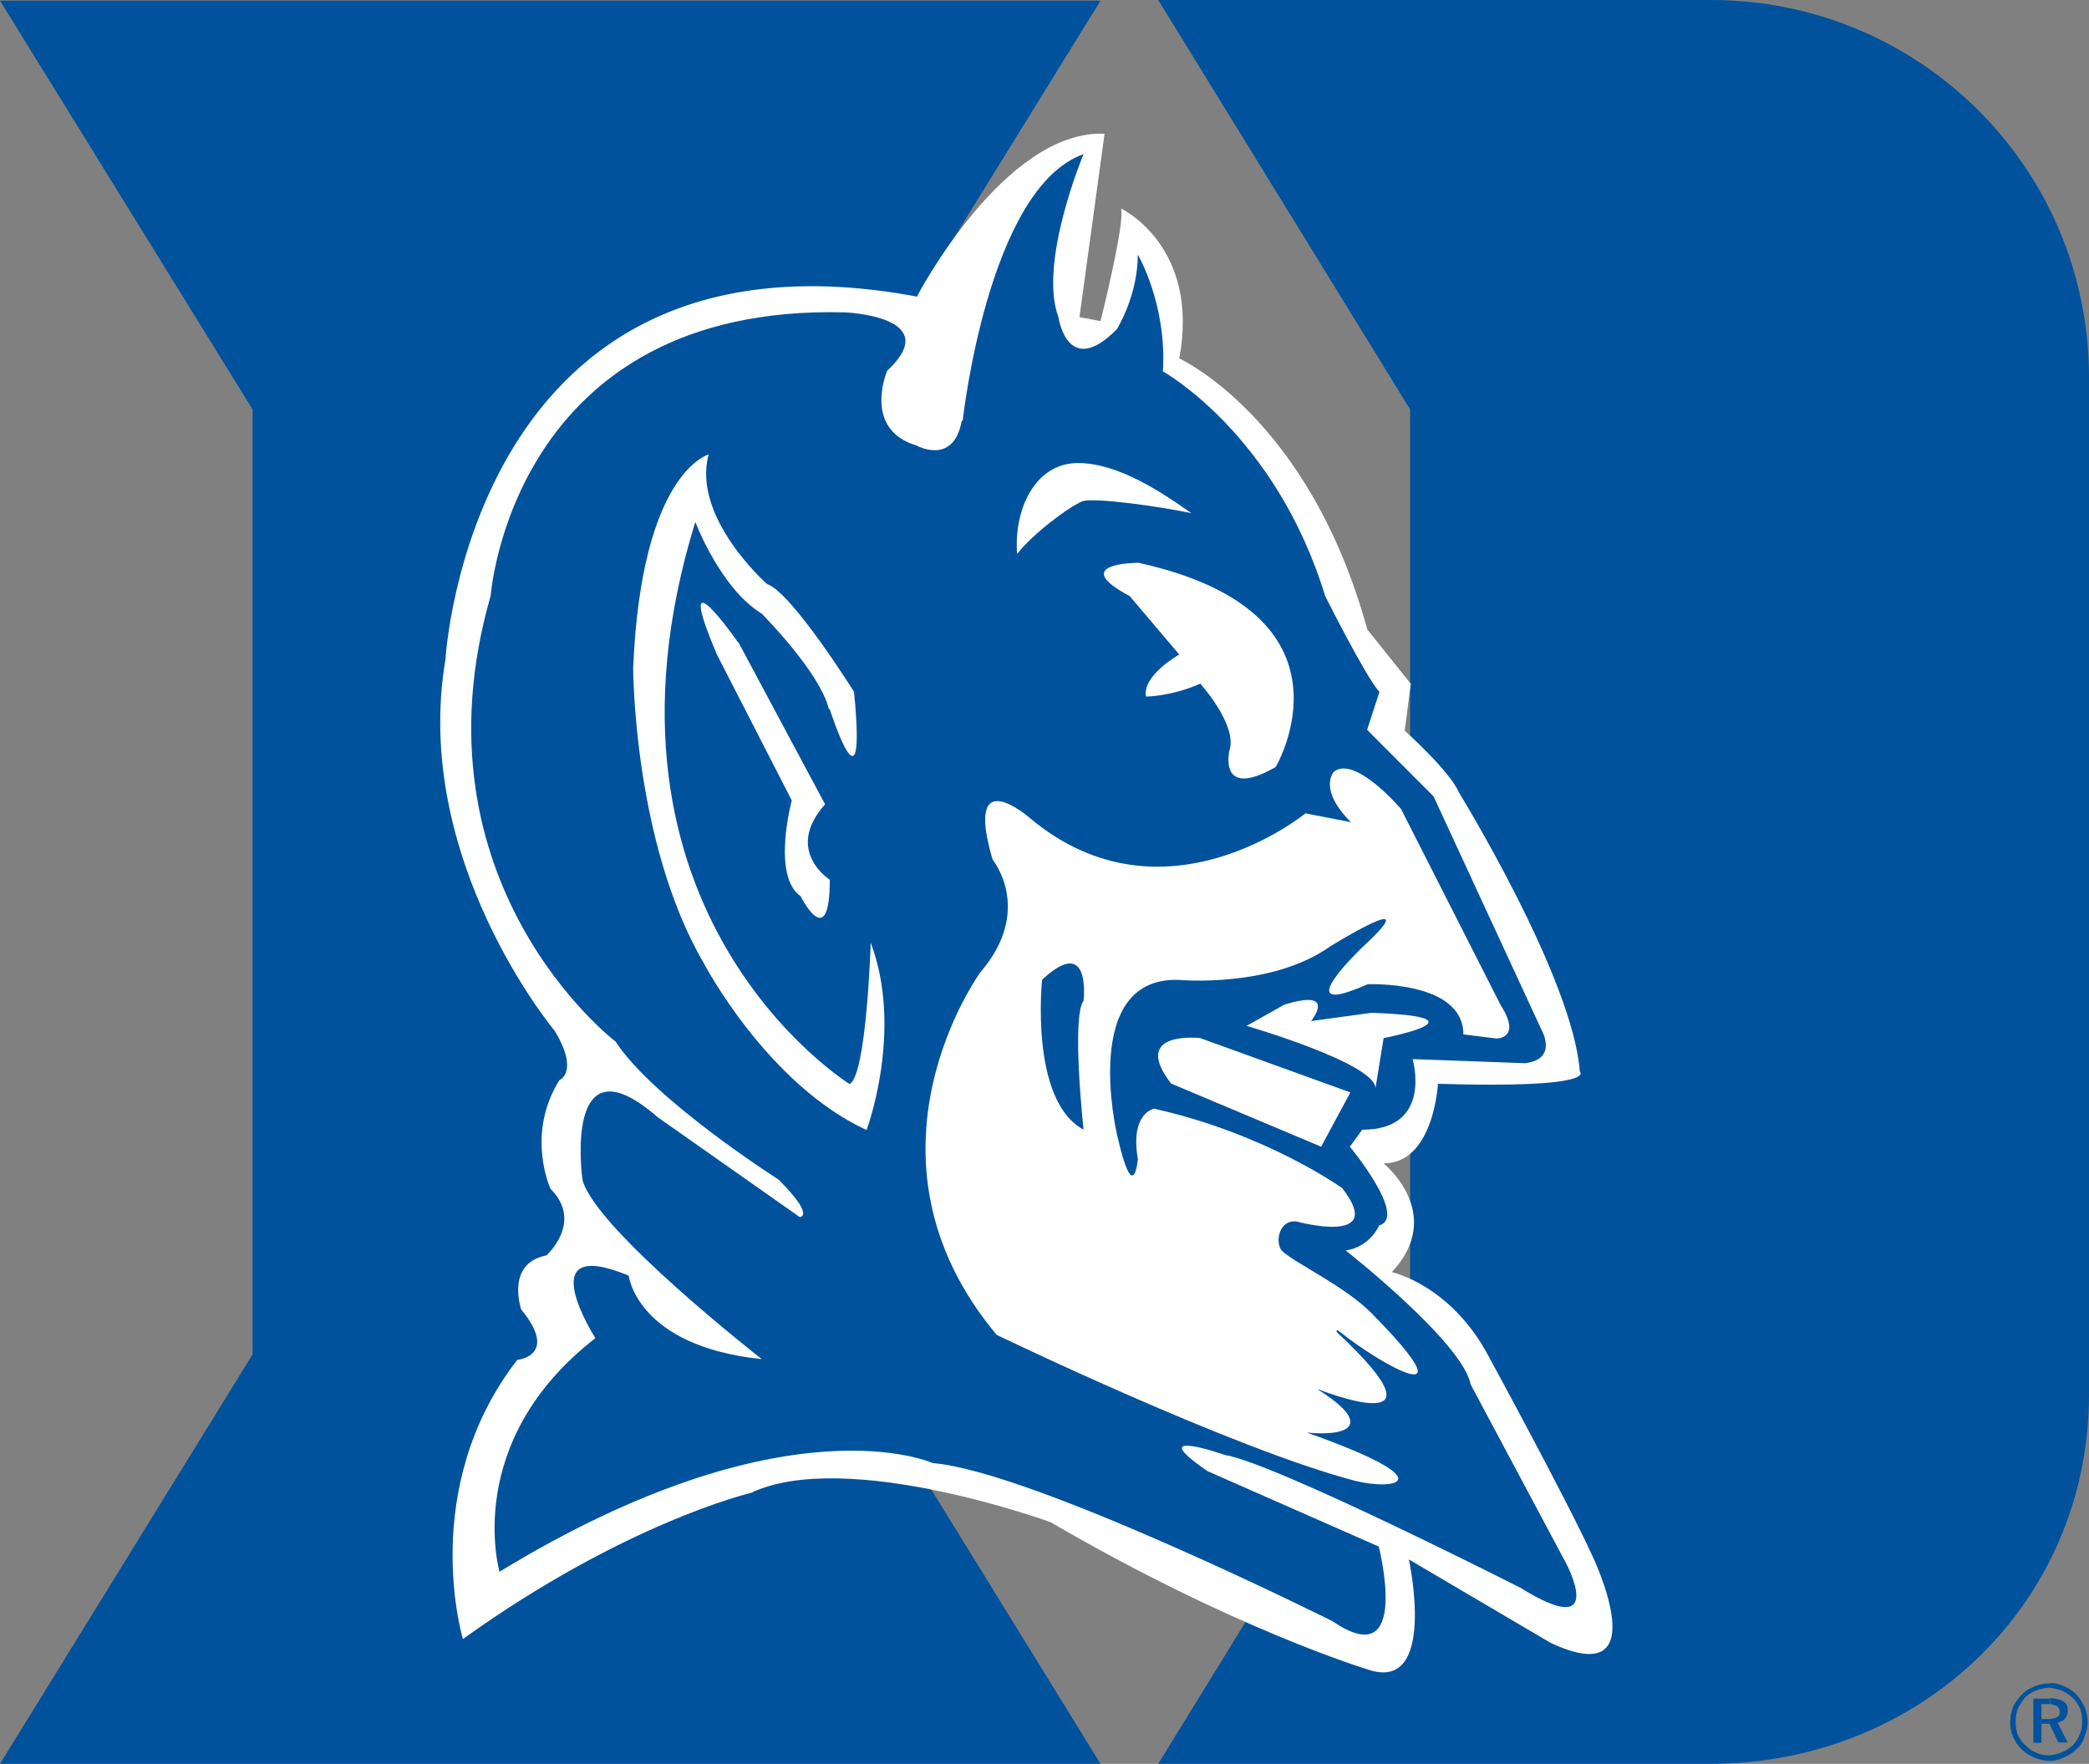 <svg xmlns="http://www.w3.org/2000/svg" width="106.594" height="90" viewBox="0 0 106.594 90"><rect x="0" y="0" width="106.594" height="90" fill="#808080" stroke="none"/><g fill-rule="evenodd" clip-rule="evenodd"><path fill="#00529C" d="M59.1 0l12.853 20.89v48.222L59.1 90h28.164c10.704 0 19.33-8.176 19.33-18.845V19.26C106.594 8.59 97.968 0 87.298 0H59.1zM0 90l12.887-20.89V20.89L0 .035h56.155L43.268 20.89v48.22L56.155 90H0z"/><path fill="#fff" d="M46.802 15.104s4.434-8.488 9.56-8.28l-1.28 9.354 1.074.208s1.28-5.092 1.04-5.75c0 0 4.053 1.905 2.978 7.655 0 0 6.616 2.98 9.596 13.83l2.217 2.77-.31 2.39s2.32 2.08 2.77 3.16c0 0 5.82 9.46 6.166 14.24 0 0 1.04.87-7.24.62 0 0-.208 4.06-2.772 4.06 0 0 3.19 2.57.42 5.55 0 0 2.98.63 4.92 4.26 0 0 4.02 7.38 5.3 10.19 0 0 3.4 7.04-2.11 4.47l-7.24-4.26s1.49 6.86-2.11 5.61c0 0-6.85-2.07-16.17-7.51 0 0-10.43-3.81-15.31-1.49 0 0-6.37 1.49-14.68 7.45 0 0-2.32-7.66 2.77-14.24 0 0 2.15-.21.21-2.565 0 0-.83-2.354 1.28-2.77 0 0 1.91-1.697.21-3.395 0 0-1.28-2.77.45-5.543 0 0 1.04-.412-.24-2.525 0 0-7.31-8.73-5.57-18.95 0 0 1.28-22.796 24.11-18.5z"/><path fill="#00529C" d="M49.122 21.48S50.404 9.596 55.29 7.863c0 0-2.322 5.543-1.283 8.314 0 0 .45 3.187 2.98.623 0 0 1.072-1.696 1.072-3.81 0 0 1.49 2.53 1.28 5.96 0 0 5.75 3.186 8.28 11.465 0 0 2.14 4.26 2.77 4.885l-.63 1.94 3.39 3.394 5.51 11.916s.86 1.49-.83 1.7l-5.75-.21s1.07 3.604-2.57 3.604l-.63.866s2.98 3.602 1.49 4.018c0 0-.42 1.073-1.7 1.28 0 0 5.96 4.678 6.37 6.826l4.88 9.146s2.15 4.02-2.32 1.246c0 0-12.54-6.373-15.11-6.79 0 0-4.26-1.49-.867.832l8.73 3.845s1.696 6.583-2.356 3.81c0 0-15.31-7.654-20.405-8.07 0 0-7.443-3.395-22.1 5.544 0 0-1.94-6.617 4.89-11.918 0 0-3.398-5.3 1.7-3.19 0 0 .41 3.6 6.79 4.26 0 0-8.49-6.62-9.15-9.15 0 0-1.04-7.45 3.843-3.19l7.24 5.09s.83 0-1.076-1.91c0 0-6.376-4.06-8.315-7.04 0 0-10.6-8.07-6.374-22.76 0 0 1.076-14.9 18.08-14.45 0 0 5.13.2 2.15 2.98 0 0-1.28 2.98 1.49 3.81 0 0 1.907 1.07 2.32-1.28z"/><path fill="#fff" d="M58.06 28.718s-3.603 0-.415 1.698l2.528 2.98s-1.905 1.073-1.696 2.146c0 0 1.28 0 2.77-.658 0 0 1.905 2.113 1.49 3.395 0 0-.624 2.56 2.355.86 0 0 4.677-7.87-7.032-10.43zm-15.727 7.45s1.905 5.957 1.246-.867c0 0-3.19-5.09-4.44-5.5 0 0-3.85-3.39-2.98-6.61 0 0-3.43.87-3.85 10.88 0 0 0 8.91 3.6 15.07 0 0 3.22 6.17 8.31 8.52 0 0 1.9-5.09.21-9.56 0 0-.21 6.79-1.08 7.21 0 0-14.03-8.69-7.87-28.68 0 0 1.28 3.4 3.39 4.68 0 .01 2.98 2.98 3.43 4.89zm-4.677-3.396s-3.43-4.92-1.075.624l3.82 7.448s-1.04 3.845.45 4.885c0 0 1.49 2.97 1.49-.84 0 0-2.35-1.49-.24-3.85l-4.43-8.28zM67.24 70.878s7.17 2.876 1.005-2.875c0 0-.174-.277.14-.035 2.112 1.697 6.788 4.296 1.593-.97-1.386-1.386-3.81-2.494-4.54-3.152-.38-.346-.24-1.594.694-1.524 0 0 4.676 1.28 2.355-1.697 0 0-3.846-2.77-9.596-4.054 0 0-1.24.21-.83 2.57 0 0-.21 2.56-1.07-1.28 0 0-1.9-8.07 3.19-7.86 0 0 4.68.42 7.66-1.69 0 0 5.13-3.18 1.7 0 0 0-4.02 3.81.24 1.91 0 0 4.89-.21 4.89 2.56l1.7.21s1.29 0 .21-1.69l-5.09-10.02s-2.35-2.77-3.43-1.9c0 0-.83.87.87 2.57l-2.32-.45s-7.24 5.96-14.06.24c0 0-3.395-2.98-1.904 2.12 0 0 2.115 2.56-.622 5.75 0 0-6.82 9.35.83 18.5 0 0 12.06 5.82 18.29 7.447 1.91.485 4.78.103-2.46-2.46 2.26.21 3.33-.45.59-2.18z"/><path fill="#00529C" d="M55.29 57.645s-.625-5.75 0-6.582c0 0 .414-3.43-2.114-1.074 0-.01-.658 6.16 2.113 7.65z"/><path fill="#fff" d="M63.603 52.344s6.582 1.906 6.582 3.188l.416-2.563s5.55-1.08-.62-1.29l-3.08.42s1.39-1.7-1.38-.83l-1.9 1.07zm-2.355.624s-3.604-.415-1.49 2.32l7.655 3.223 1.49-2.77-7.655-2.77zm-.45-26.78c-1.422-1.003-3.708-2.562-5.787-2.562-2.25 0-3.29 2.46-3.11 4.642.76-1.004 2.7-2.46 3.36-2.702.69-.173 3.95.277 5.55.623z"/><path fill="#00529C" d="M104.62 86.952a1.4 1.4 0 0 1 .345.104c.07.07.14.173.14.277 0 .14-.035.242-.14.276-.068.07-.173.07-.346.1v.34l.41.86h.48l-.52-1.01c.17-.04.31-.11.38-.21.1-.11.14-.25.14-.42 0-.21-.07-.35-.21-.45-.18-.11-.38-.14-.7-.18v.28zm0 2.876v-.278c.207 0 .38-.068.588-.14.207-.068.38-.207.554-.346.14-.172.278-.346.348-.554.103-.208.138-.416.138-.658 0-.243-.035-.45-.104-.658-.104-.208-.21-.416-.382-.554a1.948 1.948 0 0 0-.554-.38 2.898 2.898 0 0 0-.59-.14v-.243c.21 0 .382.035.555.104.208.07.416.18.59.32.242.18.414.42.554.7.14.28.208.56.208.87 0 .28-.07.52-.173.77-.07.24-.208.45-.417.63-.173.18-.415.31-.657.42-.21.1-.417.14-.66.17zm-.45-2.876h.45v-.277h-.866v2.25h.416v-.968h.415l.035.103v-.345h-.45v-.763zm.45-1.074v.242h-.07c-.242 0-.45.07-.658.14-.208.068-.38.207-.555.346-.138.173-.277.38-.38.59-.07.207-.105.414-.105.657 0 .207.034.45.104.658.104.21.208.39.38.52.175.18.348.32.556.39.207.11.416.14.624.14h.104v.28h-.07c-.276 0-.52-.07-.76-.17a1.972 1.972 0 0 1-1.075-1.07 1.79 1.79 0 0 1-.14-.73c0-.21.035-.45.105-.66.07-.2.174-.38.312-.55.208-.24.415-.45.692-.55.277-.14.555-.21.866-.21h.07z"/></g></svg>